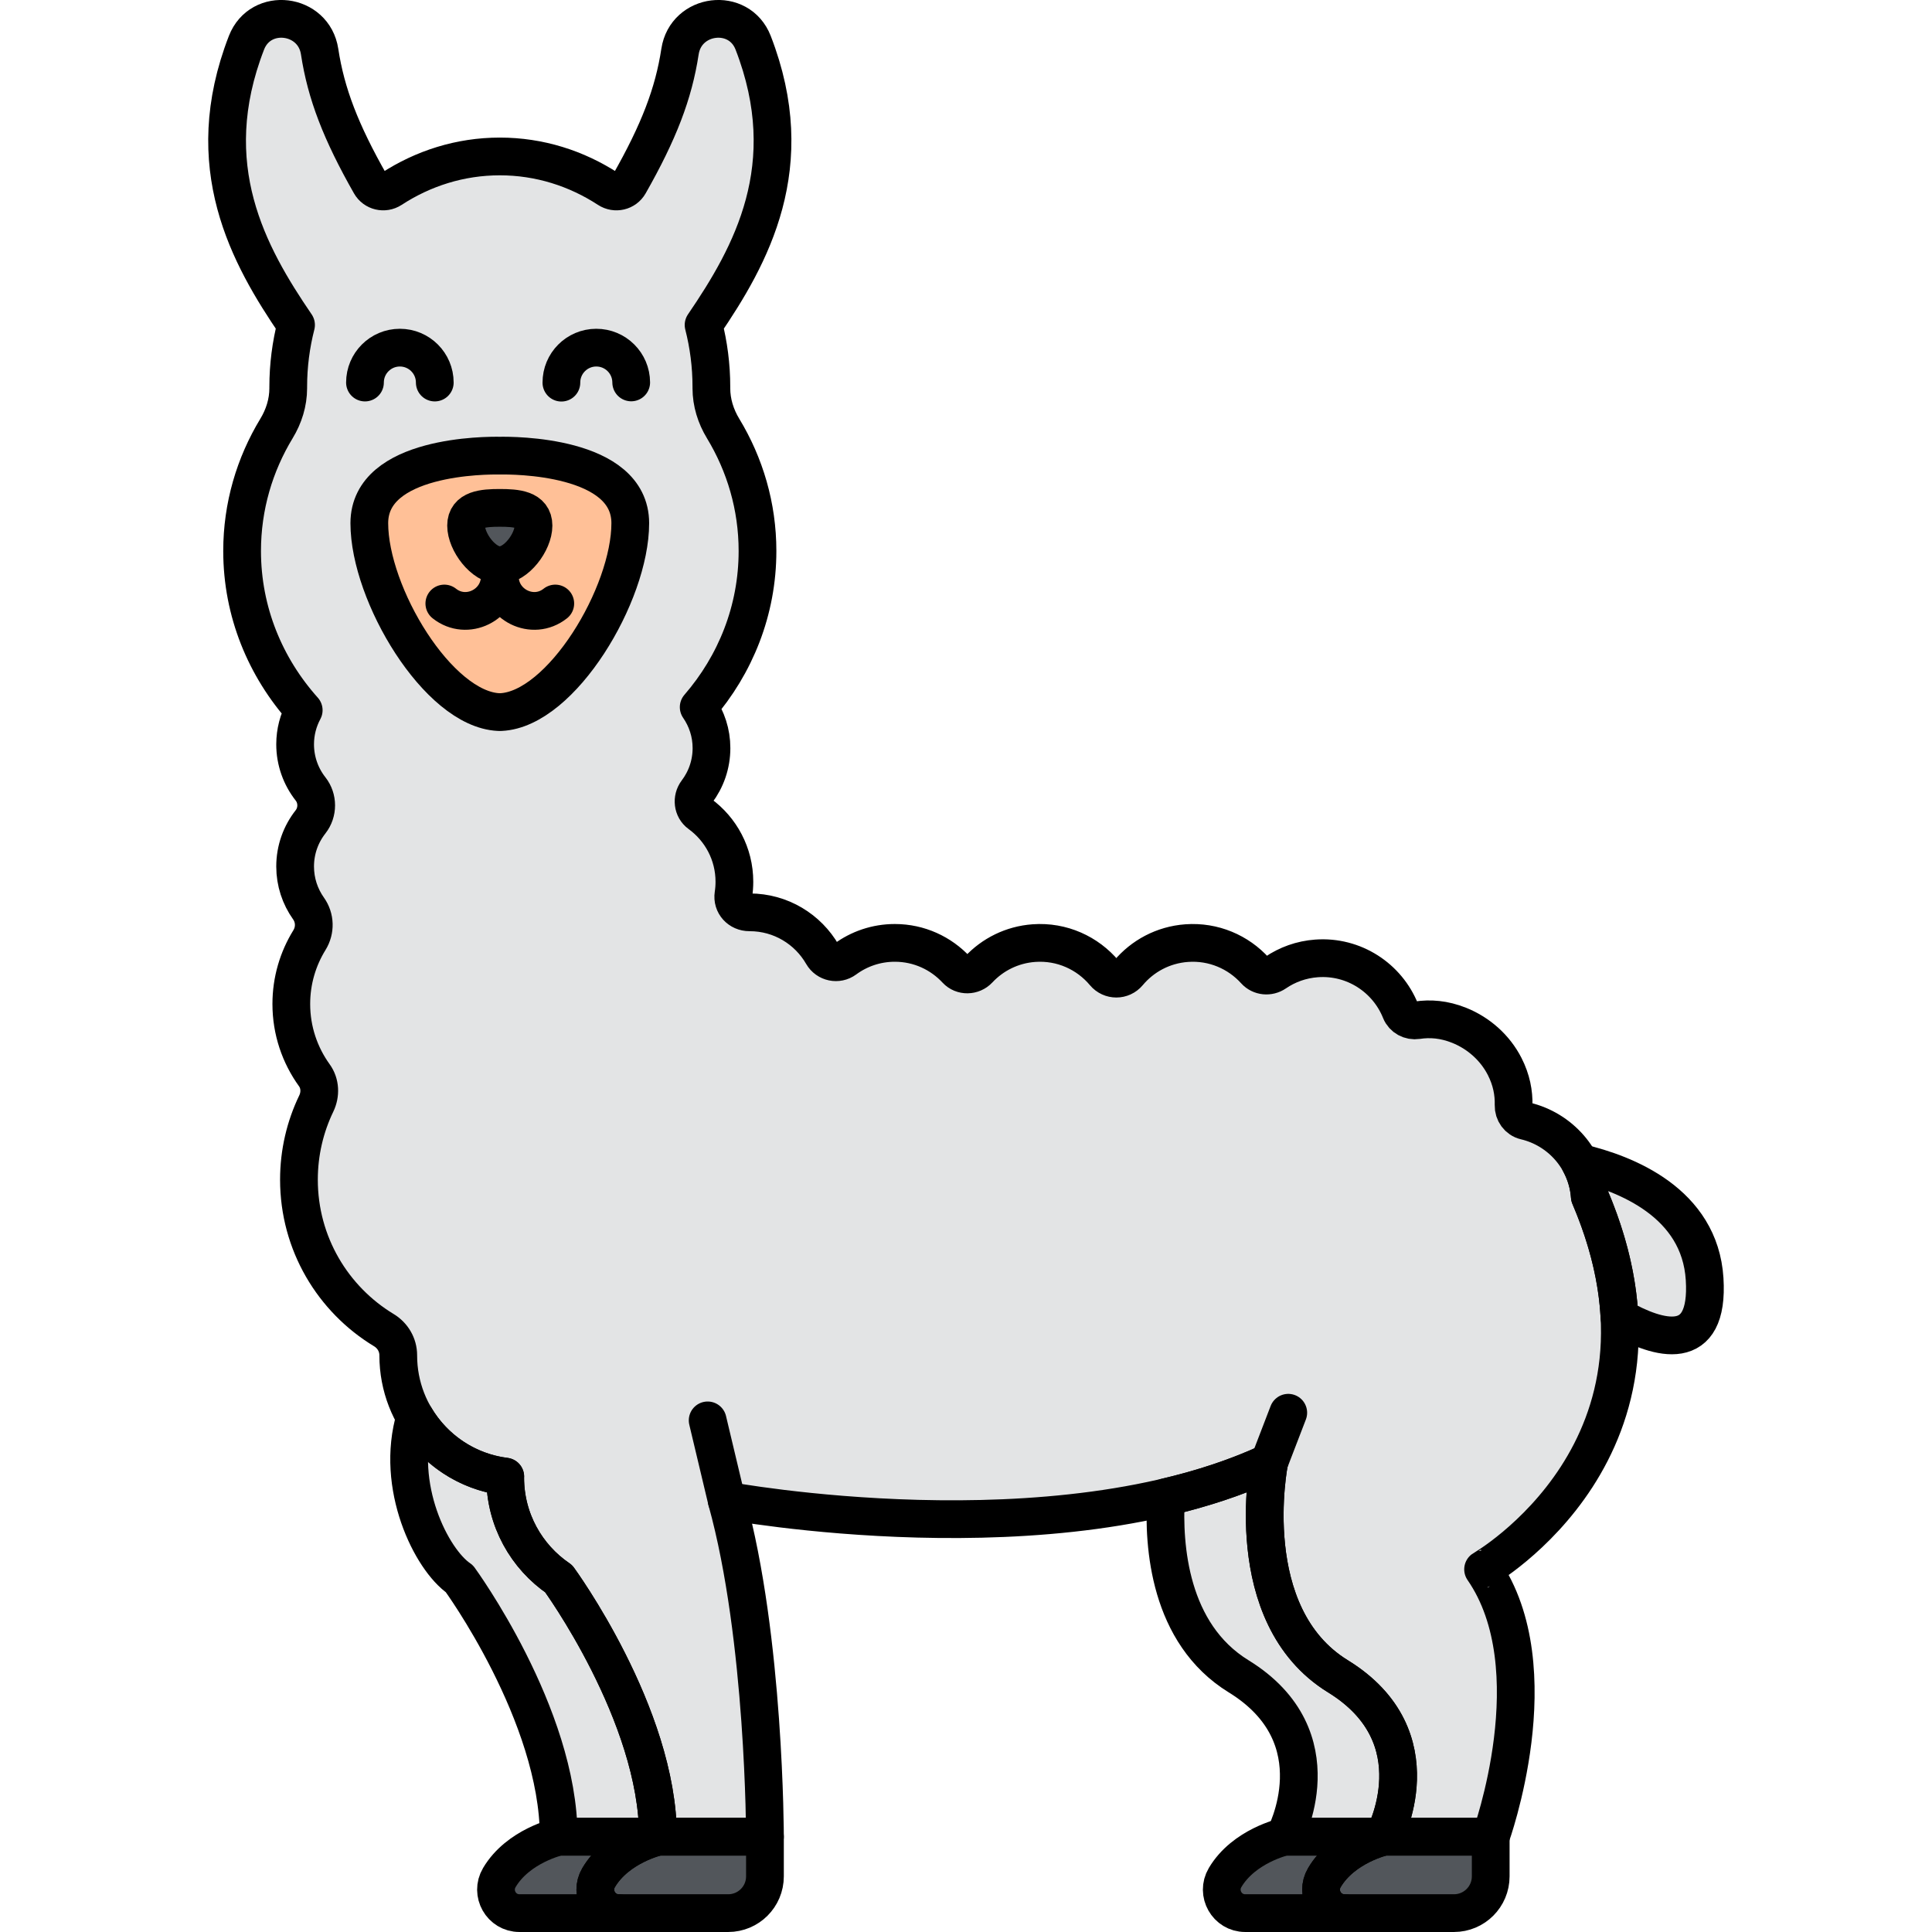 <?xml version="1.0" encoding="utf-8"?>
<!-- Generator: Adobe Illustrator 22.0.0, SVG Export Plug-In . SVG Version: 6.00 Build 0)  -->
<svg version="1.1" xmlns="http://www.w3.org/2000/svg" xmlns:xlink="http://www.w3.org/1999/xlink" x="0px" y="0px"
	 viewBox="0 0 256 256" style="enable-background:new 0 0 256 256;" xml:space="preserve">
<style type="text/css">
	.st0{fill:#F9BD55;}
	.st1{fill:#F4DBCE;}
	.st2{fill:#52565B;}
	.st3{fill:#FD605B;}
	.st4{fill:#F98080;}
	.st5{fill:#F9E63A;}
	.st6{fill:#039BE6;}
	.st7{fill:none;stroke:#000000;stroke-width:5;stroke-linecap:round;stroke-linejoin:round;stroke-miterlimit:10;}
	.st8{fill:#7D3D1A;}
	.st9{fill:#EAA250;}
	.st10{fill:#DD7F57;}
	.st11{fill:#FFC097;}
	.st12{fill:#F49667;}
	.st13{fill:#F89422;}
	.st14{fill:#E3E4E5;}
	.st15{fill:#6E7175;}
	.st16{fill:#46BAF9;}
	.st17{fill:#D9F3FF;}
	.st18{fill:#828487;}
	.st19{fill:#A8AEB2;}
	.st20{fill:#C9CDD1;}
	.st21{fill:#8CD8F9;}
	.st22{fill:#1AA7E5;}
	.st23{fill:#ACE7FC;}
	.st24{fill:#FFFFFF;}
	.st25{fill:#9E512B;}
	.st26{fill:#7ED5FC;}
	.st27{fill:#7CCC4E;}
	.st28{fill:#3AA03A;}
	.st29{fill:#FCB1B1;}
	.st30{fill:#F76E23;}
	.st31{fill:#C16A44;}
	.st32{fill:#B796EA;}
</style>
<g id="Layer_1">
</g>
<g id="Layer_2">
</g>
<g id="Layer_3">
</g>
<g id="Layer_4">
</g>
<g id="Layer_5">
</g>
<g id="Layer_6">
</g>
<g id="Layer_7">
</g>
<g id="Layer_8">
</g>
<g id="Layer_9">
</g>
<g id="Layer_10">
</g>
<g id="Layer_11">
</g>
<g id="Layer_12">
</g>
<g id="Layer_13">
</g>
<g id="Layer_14">
</g>
<g id="Layer_15">
</g>
<g id="Layer_16">
</g>
<g id="Layer_17">
</g>
<g id="Layer_18">
</g>
<g id="Layer_19">
</g>
<g id="Layer_20">
</g>
<g id="Layer_21">
</g>
<g id="Layer_22">
</g>
<g id="Layer_23">
</g>
<g id="Layer_24">
</g>
<g id="Layer_25">
</g>
<g id="Layer_26">
</g>
<g id="Layer_27">
</g>
<g id="Layer_28">
</g>
<g id="Layer_29">
</g>
<g id="Layer_30">
</g>
<g id="Layer_31">
</g>
<g id="Layer_32">
</g>
<g id="Layer_33">
</g>
<g id="Layer_34">
	<g>
		<path class="st14" d="M225.871,169.48c-0.632-10.119-10.454-13.98-16.523-15.405c0.727,1.344,1.192,2.857,1.31,4.481
			c2.509,5.865,3.685,11.197,3.929,16.005C219.807,177.52,226.495,179.468,225.871,169.48z"/>
		<path class="st2" d="M183.355,243.376c0,0-5.375,1.194-7.868,5.418c-1.226,2.078,0.259,4.705,2.672,4.705h14.498
			c2.69,0,4.87-2.18,4.87-4.87v-5.253H183.355z"/>
		<path class="st2" d="M87.188,243.376c0,0-5.375,1.194-7.868,5.418c-1.226,2.078,0.259,4.705,2.672,4.705H96.49
			c2.69,0,4.87-2.18,4.87-4.87v-5.253H87.188z"/>
		<path class="st14" d="M177.281,222.118c-13.16-8.098-9.111-28.344-9.111-28.344c-4.28,1.987-8.907,3.487-13.678,4.606
			c-0.361,6.464,0.42,18.071,9.629,23.738c13.16,8.098,6.074,21.258,6.074,21.258h13.16
			C183.355,243.376,190.441,230.216,177.281,222.118z"/>
		<path class="st2" d="M175.487,248.794c2.493-4.224,7.868-5.418,7.868-5.418h-13.16c0,0-5.375,1.194-7.868,5.418
			c-1.226,2.078,0.259,4.705,2.672,4.705h13.16C175.746,253.499,174.261,250.872,175.487,248.794z"/>
		<path class="st2" d="M79.32,248.794c2.493-4.224,7.868-5.418,7.868-5.418h-13.16c0,0-5.375,1.194-7.868,5.418
			c-1.226,2.078,0.259,4.705,2.672,4.705h13.16C79.58,253.499,78.094,250.872,79.32,248.794z"/>
		<path class="st14" d="M66.943,195.799c0-0.047,0.007-0.092,0.007-0.139c-5.099-0.635-9.454-3.64-11.946-7.873
			c-2.725,9.143,2.159,18.881,5.87,21.408c0,0,13.155,17.985,13.155,34.181h13.16c0-16.196-13.155-34.181-13.155-34.181
			C69.753,206.28,66.943,201.368,66.943,195.799z"/>
		<path class="st14" d="M210.658,158.556c-0.359-4.976-3.938-8.941-8.551-10.026c-0.947-0.223-1.576-1.103-1.549-2.076
			c0.046-1.644-0.28-3.37-1.179-5.134c-1.265-2.483-3.443-4.422-6.03-5.459c-1.996-0.8-3.848-0.938-5.556-0.676
			c-0.932,0.143-1.86-0.349-2.21-1.225c-1.751-4.379-6.172-7.325-11.127-6.968c-2.033,0.147-3.897,0.833-5.466,1.906
			c-0.847,0.579-1.993,0.474-2.682-0.288c-2.22-2.455-5.504-3.9-9.061-3.643c-3.134,0.226-5.87,1.729-7.738,3.962
			c-0.833,0.996-2.345,0.996-3.178,0c-2.216-2.647-5.622-4.23-9.329-3.963c-2.912,0.21-5.48,1.523-7.328,3.5
			c-0.793,0.849-2.167,0.882-2.957,0.03c-2.031-2.188-4.926-3.559-8.147-3.559c-2.469,0-4.75,0.805-6.595,2.166
			c-0.983,0.725-2.381,0.432-2.99-0.627c-1.921-3.339-5.519-5.588-9.648-5.588h-0.031c-1.316,0-2.318-1.076-2.12-2.377
			c0.083-0.545,0.126-1.103,0.126-1.672c0-3.705-1.811-6.983-4.595-9.006c-0.928-0.675-1.076-2.006-0.383-2.922
			c1.218-1.609,1.942-3.613,1.942-5.787c0-2.017-0.632-3.88-1.695-5.423c4.869-5.623,7.793-12.83,7.793-20.689
			c0-5.916-1.662-11.46-4.561-16.239c-0.978-1.612-1.55-3.437-1.55-5.323v-0.177c0-2.847-0.365-5.599-1.034-8.214
			c6.286-9.216,12.906-21.059,6.567-37.394c-1.865-4.805-8.916-3.925-9.691,1.17c-0.846,5.561-2.804,10.652-6.726,17.552
			c-0.56,0.985-1.834,1.282-2.783,0.663c-4.202-2.74-9.114-4.319-14.367-4.319c-5.253,0-10.166,1.579-14.367,4.319
			c-0.949,0.619-2.223,0.322-2.783-0.663c-3.922-6.899-5.88-11.99-6.726-17.552c-0.775-5.096-7.827-5.975-9.692-1.17
			c-6.339,16.335,0.282,28.179,6.567,37.394c-0.669,2.615-1.034,5.367-1.034,8.214v0.174c0,1.886-0.573,3.711-1.551,5.323
			c-2.899,4.779-4.561,10.324-4.561,16.241c0,8.052,3.077,15.415,8.163,21.096c-0.72,1.345-1.138,2.876-1.138,4.511
			c0,2.235,0.765,4.29,2.046,5.921c0.994,1.266,0.994,3.089,0,4.355c-1.281,1.631-2.046,3.685-2.046,5.921
			c0,2.07,0.656,3.986,1.769,5.554c0.893,1.257,0.936,2.892,0.126,4.204c-1.52,2.462-2.401,5.357-2.401,8.463
			c0,3.527,1.135,6.785,3.052,9.442c0.79,1.095,0.841,2.536,0.255,3.752c-1.47,3.052-2.295,6.473-2.295,10.088
			c0,8.457,4.51,15.858,11.255,19.936c1.171,0.708,1.904,1.956,1.904,3.324v0.023c0,8.26,6.188,15.063,14.179,16.058
			c0,0.047-0.007,0.092-0.007,0.139c0,5.569,2.811,10.481,7.09,13.396c0,0,13.155,17.985,13.155,34.181h14.172
			c0,0,0-26.319-5.061-44.54c0,0,43.528,8.098,71.872-5.061c0,0-4.049,20.246,9.111,28.344c13.16,8.098,6.074,21.258,6.074,21.258
			h14.172c0,0,8.098-22.27-1.012-35.43C196.515,207.946,224.859,191.75,210.658,158.556z"/>
		<path class="st11" d="M66.382,94.354h-0.312c-8.026-0.387-17.134-15.609-17.134-25.03c0-9.028,15.606-8.981,17.289-8.949
			c1.683-0.031,17.289-0.079,17.289,8.949C83.516,78.745,74.408,93.967,66.382,94.354z"/>
		<path class="st2" d="M70.693,69.64c0,2.177-2.29,5.255-4.467,5.255s-4.467-3.078-4.467-5.255s2.29-2.344,4.467-2.344
			S70.693,67.463,70.693,69.64z"/>
		<path class="st7" d="M225.871,169.48c-0.632-10.119-10.454-13.98-16.523-15.405c0.727,1.344,1.192,2.857,1.31,4.481
			c2.509,5.865,3.685,11.197,3.929,16.005C219.807,177.52,226.495,179.468,225.871,169.48z"/>
		<path class="st7" d="M183.355,243.376c0,0-5.375,1.194-7.868,5.418c-1.226,2.078,0.259,4.705,2.672,4.705h14.498
			c2.69,0,4.87-2.18,4.87-4.87v-5.253H183.355z"/>
		<path class="st7" d="M87.188,243.376c0,0-5.375,1.194-7.868,5.418c-1.226,2.078,0.259,4.705,2.672,4.705H96.49
			c2.69,0,4.87-2.18,4.87-4.87v-5.253H87.188z"/>
		<path class="st7" d="M177.281,222.118c-13.16-8.098-9.111-28.344-9.111-28.344c-4.28,1.987-8.907,3.487-13.678,4.606
			c-0.361,6.464,0.42,18.071,9.629,23.738c13.16,8.098,6.074,21.258,6.074,21.258h13.16
			C183.355,243.376,190.441,230.216,177.281,222.118z"/>
		<path class="st7" d="M175.487,248.794c2.493-4.224,7.868-5.418,7.868-5.418h-13.16c0,0-5.375,1.194-7.868,5.418
			c-1.226,2.078,0.259,4.705,2.672,4.705h13.16C175.746,253.499,174.261,250.872,175.487,248.794z"/>
		<path class="st7" d="M79.32,248.794c2.493-4.224,7.868-5.418,7.868-5.418h-13.16c0,0-5.375,1.194-7.868,5.418
			c-1.226,2.078,0.259,4.705,2.672,4.705h13.16C79.58,253.499,78.094,250.872,79.32,248.794z"/>
		<line class="st7" x1="168.171" y1="193.774" x2="170.701" y2="187.195"/>
		<line class="st7" x1="96.299" y1="198.836" x2="93.768" y2="188.207"/>
		<path class="st7" d="M66.943,195.799c0-0.047,0.007-0.092,0.007-0.139c-5.099-0.635-9.454-3.64-11.946-7.873
			c-2.725,9.143,2.159,18.881,5.87,21.408c0,0,13.155,17.985,13.155,34.181h13.16c0-16.196-13.155-34.181-13.155-34.181
			C69.753,206.28,66.943,201.368,66.943,195.799z"/>
		<path class="st7" d="M58.876,79.968c2.966,2.358,7.351,0.192,7.351-3.597v-1.405"/>
		<path class="st7" d="M73.578,79.968c-2.966,2.358-7.351,0.192-7.351-3.597v-1.405"/>
		<path class="st7" d="M74.388,50.704c-0.008-2.555,2.056-4.632,4.61-4.64c2.555-0.008,4.632,2.056,4.64,4.61"/>
		<path class="st7" d="M48.361,50.689c0-2.555,2.071-4.625,4.625-4.625s4.625,2.071,4.625,4.625"/>
		<path class="st7" d="M210.658,158.556c-0.359-4.976-3.938-8.941-8.551-10.026c-0.947-0.223-1.576-1.103-1.549-2.076
			c0.046-1.644-0.28-3.37-1.179-5.134c-1.265-2.483-3.443-4.422-6.03-5.459c-1.996-0.8-3.848-0.938-5.556-0.676
			c-0.932,0.143-1.86-0.349-2.21-1.225c-1.751-4.379-6.172-7.325-11.127-6.968c-2.033,0.147-3.897,0.833-5.466,1.906
			c-0.847,0.579-1.993,0.474-2.682-0.288c-2.22-2.455-5.504-3.9-9.061-3.643c-3.134,0.226-5.87,1.729-7.738,3.962
			c-0.833,0.996-2.345,0.996-3.178,0c-2.216-2.647-5.622-4.23-9.329-3.963c-2.912,0.21-5.48,1.523-7.328,3.5
			c-0.793,0.849-2.167,0.882-2.957,0.03c-2.031-2.188-4.926-3.559-8.147-3.559c-2.469,0-4.75,0.805-6.595,2.166
			c-0.983,0.725-2.381,0.432-2.99-0.627c-1.921-3.339-5.519-5.588-9.648-5.588h-0.031c-1.316,0-2.318-1.076-2.12-2.377
			c0.083-0.545,0.126-1.103,0.126-1.672c0-3.705-1.811-6.983-4.595-9.006c-0.928-0.675-1.076-2.006-0.383-2.922
			c1.218-1.609,1.942-3.613,1.942-5.787c0-2.017-0.632-3.88-1.695-5.423c4.869-5.623,7.793-12.83,7.793-20.689
			c0-5.916-1.662-11.46-4.561-16.239c-0.978-1.612-1.55-3.437-1.55-5.323v-0.177c0-2.847-0.365-5.599-1.034-8.214
			c6.286-9.216,12.906-21.059,6.567-37.394c-1.865-4.805-8.916-3.925-9.691,1.17c-0.846,5.561-2.804,10.652-6.726,17.552
			c-0.56,0.985-1.834,1.282-2.783,0.663c-4.202-2.74-9.114-4.319-14.367-4.319c-5.253,0-10.166,1.579-14.367,4.319
			c-0.949,0.619-2.223,0.322-2.783-0.663c-3.922-6.899-5.88-11.99-6.726-17.552c-0.775-5.096-7.827-5.975-9.692-1.17
			c-6.339,16.335,0.282,28.179,6.567,37.394c-0.669,2.615-1.034,5.367-1.034,8.214v0.174c0,1.886-0.573,3.711-1.551,5.323
			c-2.899,4.779-4.561,10.324-4.561,16.241c0,8.052,3.077,15.415,8.163,21.096c-0.72,1.345-1.138,2.876-1.138,4.511
			c0,2.235,0.765,4.29,2.046,5.921c0.994,1.266,0.994,3.089,0,4.355c-1.281,1.631-2.046,3.685-2.046,5.921
			c0,2.07,0.656,3.986,1.769,5.554c0.893,1.257,0.936,2.892,0.126,4.204c-1.52,2.462-2.401,5.357-2.401,8.463
			c0,3.527,1.135,6.785,3.052,9.442c0.79,1.095,0.841,2.536,0.255,3.752c-1.47,3.052-2.295,6.473-2.295,10.088
			c0,8.457,4.51,15.858,11.255,19.936c1.171,0.708,1.904,1.956,1.904,3.324v0.023c0,8.26,6.188,15.063,14.179,16.058
			c0,0.047-0.007,0.092-0.007,0.139c0,5.569,2.811,10.481,7.09,13.396c0,0,13.155,17.985,13.155,34.181h14.172
			c0,0,0-26.319-5.061-44.54c0,0,43.528,8.098,71.872-5.061c0,0-4.049,20.246,9.111,28.344c13.16,8.098,6.074,21.258,6.074,21.258
			h14.172c0,0,8.098-22.27-1.012-35.43C196.515,207.946,224.859,191.75,210.658,158.556z"/>
		<path class="st7" d="M66.382,94.354h-0.312c-8.026-0.387-17.134-15.609-17.134-25.03c0-9.028,15.606-8.981,17.289-8.949
			c1.683-0.031,17.289-0.079,17.289,8.949C83.516,78.745,74.408,93.967,66.382,94.354z"/>
		<path class="st7" d="M70.693,69.64c0,2.177-2.29,5.255-4.467,5.255s-4.467-3.078-4.467-5.255s2.29-2.344,4.467-2.344
			S70.693,67.463,70.693,69.64z"/>
	</g>
</g>
<g id="Layer_35">
</g>
<g id="Layer_36">
</g>
<g id="Layer_37">
</g>
<g id="Layer_38">
</g>
<g id="Layer_39">
</g>
<g id="Layer_40">
</g>
<g id="Layer_41">
</g>
<g id="Layer_42">
</g>
<g id="Layer_43">
</g>
<g id="Layer_44">
</g>
<g id="Layer_45">
</g>
<g id="Layer_46">
</g>
<g id="Layer_47">
</g>
<g id="Layer_48">
</g>
<g id="Layer_49">
</g>
<g id="Layer_50">
</g>
<g id="Layer_51">
</g>
<g id="Layer_52">
</g>
<g id="Layer_53">
</g>
<g id="Layer_54">
</g>
<g id="Layer_55">
</g>
<g id="Layer_56">
</g>
<g id="Layer_57">
</g>
<g id="Layer_58">
</g>
<g id="Layer_59">
</g>
<g id="Layer_60">
</g>
<g id="Layer_61">
</g>
<g id="Layer_62">
</g>
<g id="Layer_63">
</g>
<g id="Layer_64">
</g>
<g id="Layer_65">
</g>
<g id="Layer_66">
</g>
<g id="Layer_67">
</g>
<g id="Layer_68">
</g>
<g id="Layer_69">
</g>
<g id="Layer_70">
</g>
<g id="Layer_71">
</g>
<g id="Layer_72">
</g>
<g id="Layer_73">
</g>
<g id="Layer_74">
</g>
<g id="Layer_75">
</g>
<g id="Layer_76">
</g>
<g id="Layer_77">
</g>
<g id="Layer_78">
</g>
<g id="Layer_79">
</g>
<g id="Layer_80">
</g>
<g id="Layer_81">
</g>
<g id="Layer_82">
</g>
<g id="Layer_83">
</g>
<g id="Layer_84">
</g>
<g id="Layer_85">
</g>
<g id="Layer_86">
</g>
<g id="Layer_87">
</g>
<g id="Layer_88">
</g>
<g id="Layer_89">
</g>
<g id="Layer_90">
</g>
<g id="Layer_91">
</g>
<g id="Layer_92">
</g>
<g id="Layer_93">
</g>
<g id="Layer_94">
</g>
<g id="Layer_95">
</g>
<g id="Layer_96">
</g>
<g id="Layer_97">
</g>
<g id="Layer_98">
</g>
<g id="Layer_99">
</g>
<g id="Layer_100">
</g>
</svg>
